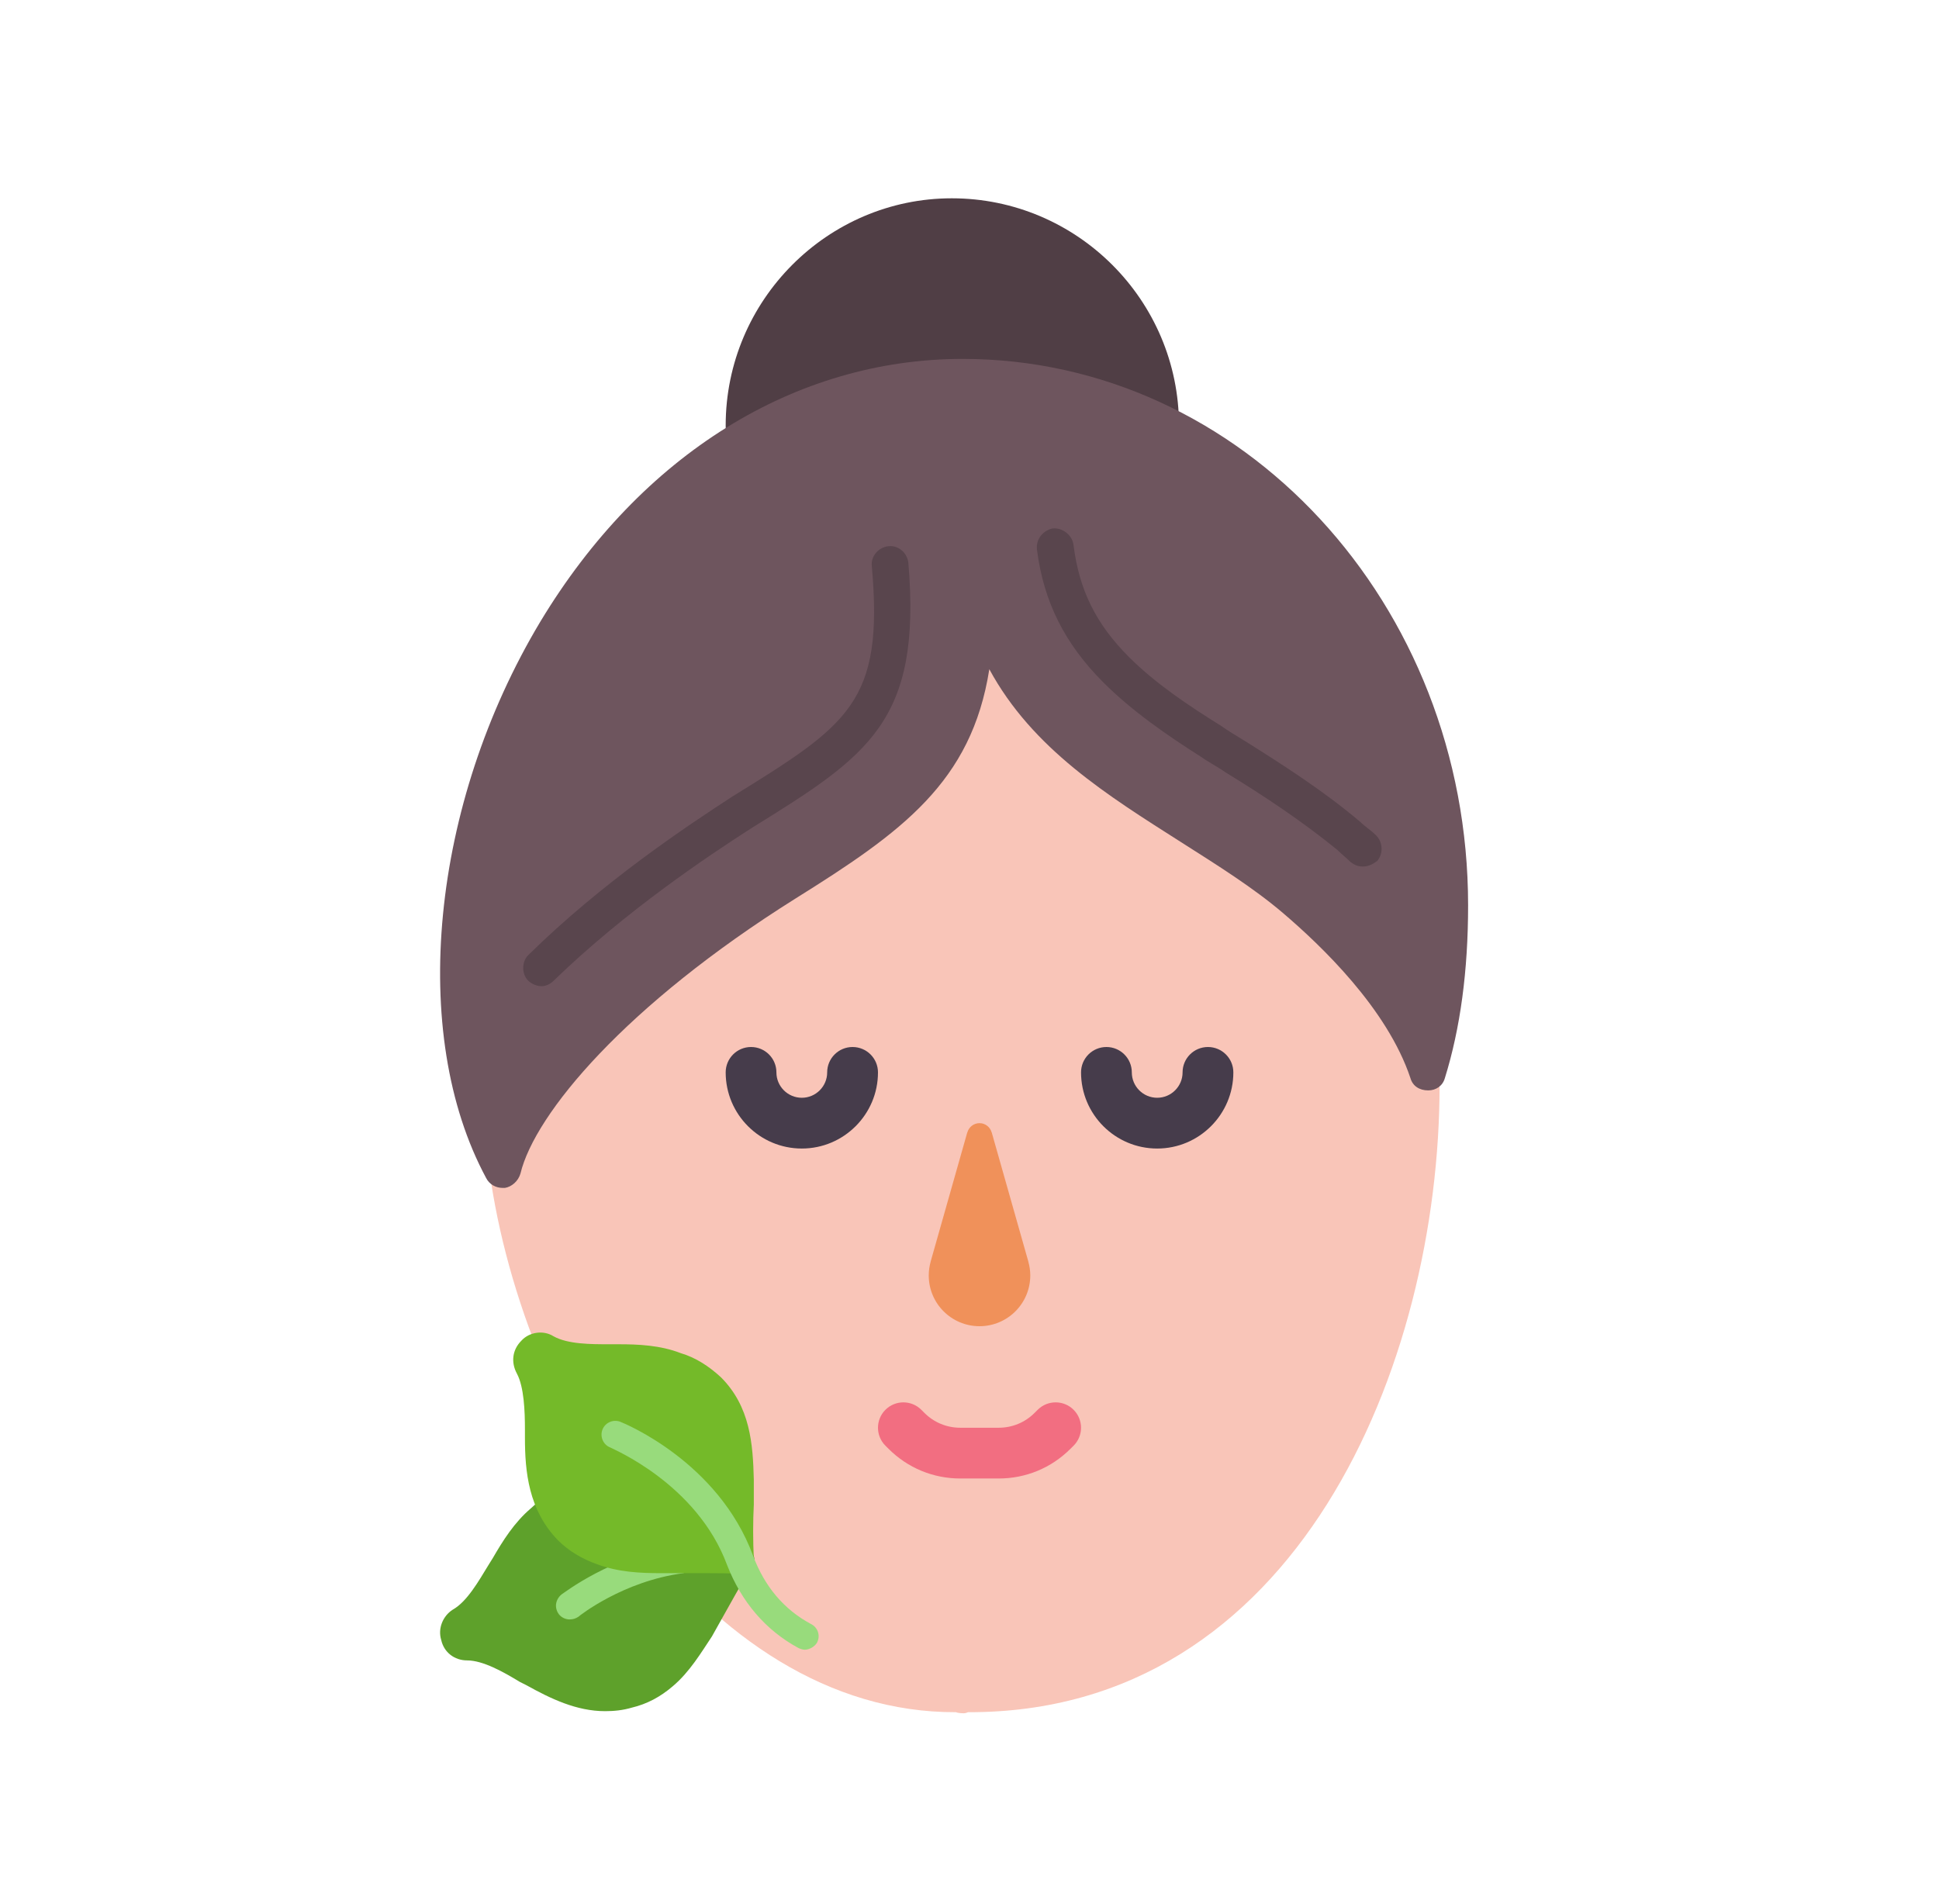 <svg width="55" height="54" viewBox="0 0 55 54" fill="none" xmlns="http://www.w3.org/2000/svg">
<path fill-rule="evenodd" clip-rule="evenodd" d="M21.463 14.208L32.593 14.113C32.845 14.176 33.128 14.02 33.221 13.737C33.347 13.202 33.442 12.636 33.442 12.07C33.442 8.517 30.55 5.625 26.997 5.625C23.476 5.625 20.584 8.517 20.584 12.07C20.584 12.668 20.677 13.265 20.835 13.831C20.898 14.051 21.118 14.208 21.338 14.208C21.37 14.208 21.432 14.208 21.463 14.208Z" fill="#503E45"/>
<path d="M27.334 48.6C27.334 48.6 27.179 48.6 27.117 48.569C19.909 48.6 14.676 39.963 13.837 32.857C13.806 32.601 13.992 32.347 14.272 32.283L16.2 21.16L16.232 21.097L16.263 21.065L29.326 14.882L29.388 14.85L29.419 14.882L38.967 23.838L38.998 23.901L40.336 29.478C40.584 29.478 40.834 29.701 40.834 29.989C40.834 30.243 40.834 30.53 40.834 30.785C40.834 38.721 36.783 48.6 27.459 48.569C27.397 48.6 27.334 48.6 27.334 48.6Z" fill="#F9C5B8"/>
<path fill-rule="evenodd" clip-rule="evenodd" d="M14.259 33.697C14.071 33.697 13.882 33.603 13.788 33.414C11.588 29.328 12.216 22.82 15.328 17.632C18.189 12.885 22.56 10.181 27.307 10.181C35.23 10.181 41.643 17.129 41.643 25.68C41.643 27.535 41.423 29.17 40.983 30.585C40.92 30.805 40.731 30.931 40.511 30.931C40.26 30.931 40.071 30.805 40.008 30.585C39.348 28.604 37.462 26.812 36.393 25.9C35.544 25.177 34.538 24.549 33.501 23.889C31.425 22.567 29.287 21.247 28.062 18.983C27.558 22.191 25.578 23.606 22.56 25.491C17.749 28.51 15.172 31.591 14.763 33.289C14.7 33.509 14.511 33.666 14.322 33.697C14.291 33.697 14.259 33.697 14.259 33.697Z" fill="#6E555E"/>
<path fill-rule="evenodd" clip-rule="evenodd" d="M15.36 27.975C15.235 27.975 15.077 27.913 14.982 27.818C14.794 27.629 14.794 27.283 14.982 27.095C17.089 25.02 19.51 23.416 20.767 22.599C24.069 20.556 25.075 19.927 24.729 16.06C24.697 15.777 24.917 15.525 25.201 15.494C25.483 15.462 25.735 15.683 25.766 15.966C26.144 20.461 24.634 21.436 21.333 23.48C20.107 24.266 17.749 25.837 15.706 27.818C15.611 27.913 15.486 27.975 15.36 27.975ZM38.656 24.58C38.531 24.58 38.437 24.549 38.31 24.454C38.184 24.329 38.059 24.234 37.933 24.108C36.927 23.291 35.89 22.599 34.758 21.907C34.538 21.75 34.286 21.625 34.066 21.468C33.123 20.87 32.117 20.178 31.3 19.361C30.199 18.261 29.602 17.066 29.413 15.588C29.382 15.306 29.571 15.053 29.854 14.991C30.136 14.96 30.419 15.18 30.451 15.462C30.608 16.72 31.079 17.695 32.023 18.637C32.778 19.392 33.721 20.021 34.632 20.587C34.852 20.745 35.072 20.87 35.324 21.027C36.424 21.719 37.556 22.442 38.593 23.322C38.719 23.448 38.877 23.543 39.002 23.668C39.223 23.857 39.253 24.203 39.065 24.422C38.939 24.517 38.814 24.58 38.656 24.58Z" fill="#59454D"/>
<path fill-rule="evenodd" clip-rule="evenodd" d="M17.163 48.54C17.416 48.54 17.668 48.515 17.921 48.44C18.351 48.338 18.73 48.136 19.083 47.833C19.563 47.429 19.892 46.873 20.195 46.418C20.296 46.241 20.422 46.014 20.548 45.787C20.751 45.433 20.978 45.004 21.231 44.599L21.332 44.473C21.458 44.296 21.407 44.044 21.205 43.917C21.054 43.816 20.852 43.842 20.726 43.968L16.052 42.831C16.052 42.755 16.026 42.679 16.001 42.603C15.875 42.427 15.647 42.376 15.445 42.477C15.319 42.578 15.193 42.654 15.066 42.78C14.586 43.185 14.258 43.715 13.98 44.195L13.854 44.397C13.576 44.852 13.248 45.433 12.843 45.66C12.565 45.837 12.414 46.191 12.515 46.519C12.591 46.873 12.894 47.1 13.248 47.1C13.702 47.1 14.283 47.429 14.738 47.706L14.94 47.808C15.622 48.187 16.355 48.54 17.163 48.54Z" fill="#5EA12B"/>
<path fill-rule="evenodd" clip-rule="evenodd" d="M16.153 45.938C16.253 45.938 16.329 45.913 16.405 45.863C16.431 45.837 17.668 44.852 19.386 44.625C19.589 44.574 19.74 44.397 19.715 44.17C19.689 43.968 19.487 43.816 19.285 43.842C17.34 44.12 15.976 45.206 15.925 45.231C15.748 45.382 15.723 45.61 15.85 45.787C15.925 45.888 16.052 45.938 16.153 45.938Z" fill="#98DB7C"/>
<path fill-rule="evenodd" clip-rule="evenodd" d="M21.004 44.65C21.104 44.65 21.206 44.599 21.282 44.523C21.357 44.448 21.407 44.347 21.382 44.22C21.357 43.69 21.357 43.159 21.382 42.68C21.382 42.427 21.382 42.175 21.382 41.972C21.357 40.962 21.282 39.9 20.448 39.067C20.119 38.764 19.74 38.511 19.311 38.385C18.73 38.158 18.098 38.132 17.543 38.132H17.29C16.759 38.132 16.103 38.132 15.698 37.904C15.42 37.728 15.016 37.779 14.789 38.031C14.536 38.284 14.485 38.638 14.663 38.966C14.864 39.344 14.89 40.027 14.89 40.557V40.785C14.89 41.745 14.991 42.831 15.825 43.69C16.128 43.993 16.506 44.22 16.936 44.372C17.543 44.599 18.174 44.625 18.73 44.625H18.932C19.083 44.625 19.26 44.625 19.437 44.625C19.614 44.625 19.816 44.625 20.043 44.625C20.397 44.625 20.7 44.625 20.978 44.65H21.004Z" fill="#74BA29"/>
<path fill-rule="evenodd" clip-rule="evenodd" d="M22.822 46.797C22.949 46.797 23.1 46.722 23.176 46.595C23.277 46.393 23.201 46.166 22.999 46.065C22.241 45.66 21.685 45.004 21.357 44.12C20.372 41.467 17.719 40.38 17.593 40.33C17.391 40.254 17.163 40.355 17.087 40.557C17.012 40.759 17.113 40.987 17.315 41.062C17.34 41.088 19.765 42.073 20.625 44.397C21.029 45.433 21.711 46.241 22.645 46.747C22.696 46.772 22.772 46.797 22.822 46.797Z" fill="#98DB7C"/>
<path d="M28.329 41.94H27.238C26.469 41.94 25.746 41.64 25.202 41.096L25.115 41.009C24.834 40.728 24.834 40.272 25.115 39.991C25.396 39.71 25.852 39.71 26.133 39.991L26.22 40.078C26.492 40.35 26.853 40.5 27.238 40.5H28.329C28.714 40.5 29.075 40.35 29.347 40.078L29.434 39.991C29.715 39.71 30.172 39.71 30.453 39.991C30.734 40.272 30.734 40.728 30.453 41.009L30.365 41.096C29.822 41.64 29.098 41.94 28.329 41.94Z" fill="#F26E81"/>
<path d="M22.744 32.58C21.552 32.58 20.584 31.611 20.584 30.42C20.584 30.022 20.906 29.7 21.303 29.7C21.701 29.7 22.023 30.022 22.023 30.42C22.023 30.817 22.346 31.14 22.744 31.14C23.14 31.14 23.463 30.817 23.463 30.42C23.463 30.022 23.786 29.7 24.183 29.7C24.581 29.7 24.904 30.022 24.904 30.42C24.904 31.611 23.934 32.58 22.744 32.58Z" fill="#463C4B"/>
<path d="M32.824 32.58C31.632 32.58 30.664 31.611 30.664 30.42C30.664 30.022 30.986 29.7 31.384 29.7C31.781 29.7 32.104 30.022 32.104 30.42C32.104 30.817 32.426 31.14 32.824 31.14C33.22 31.14 33.544 30.817 33.544 30.42C33.544 30.022 33.866 29.7 34.264 29.7C34.661 29.7 34.984 30.022 34.984 30.42C34.984 31.611 34.014 32.58 32.824 32.58Z" fill="#463C4B"/>
<path d="M29.168 35.786H29.169L28.13 32.122H28.128C28.085 31.971 27.948 31.86 27.784 31.86C27.619 31.86 27.482 31.971 27.439 32.122H27.437L26.398 35.786H26.399C26.364 35.912 26.344 36.043 26.344 36.18C26.344 36.975 26.988 37.62 27.784 37.62C28.579 37.62 29.224 36.975 29.224 36.18C29.224 36.043 29.203 35.912 29.168 35.786Z" fill="#F0915A"/>
</svg>
